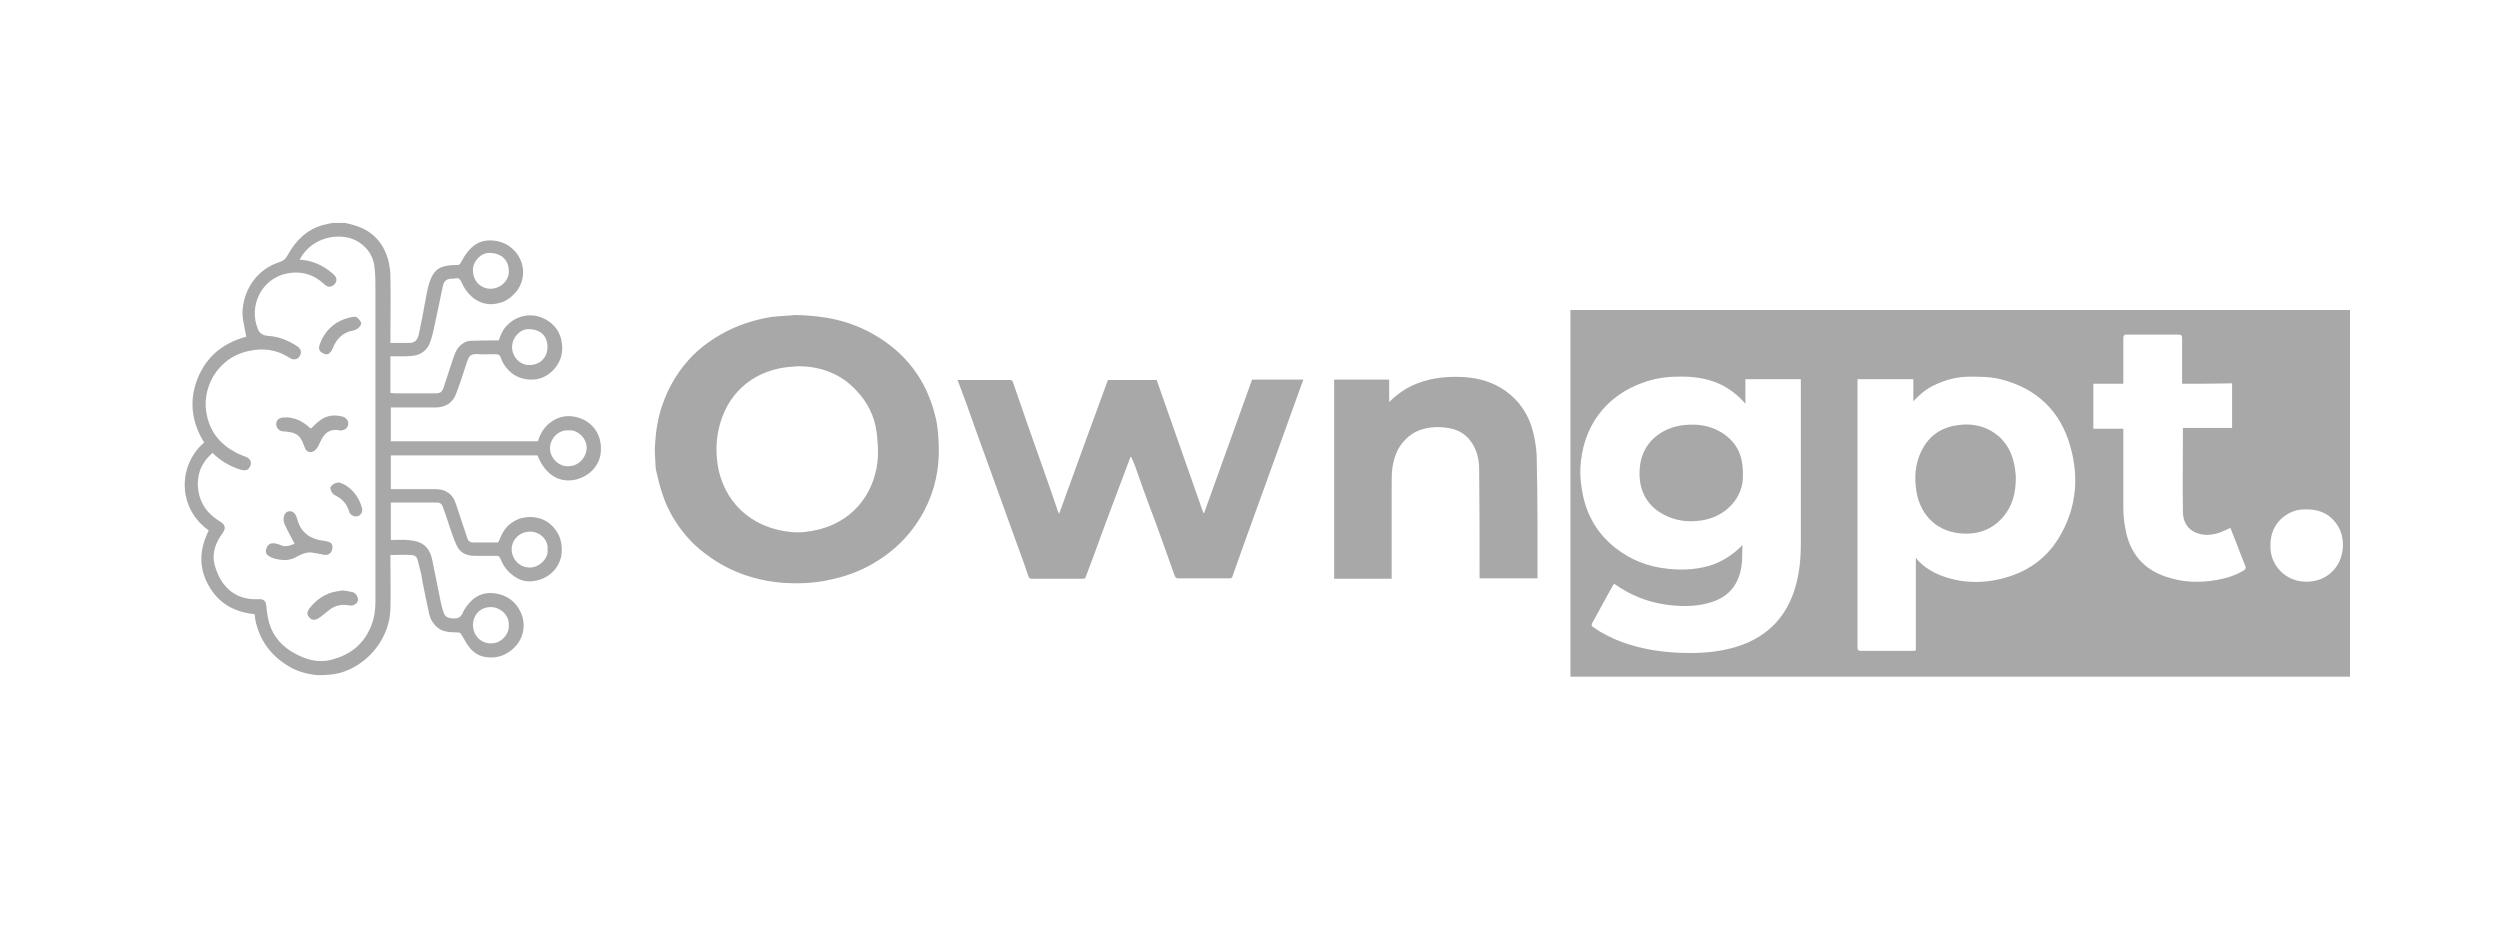 <?xml version="1.0" encoding="utf-8"?>
<!-- Generator: Adobe Illustrator 27.7.0, SVG Export Plug-In . SVG Version: 6.00 Build 0)  -->
<svg version="1.1" id="Layer_1" xmlns="http://www.w3.org/2000/svg" xmlns:xlink="http://www.w3.org/1999/xlink" x="0px" y="0px"
	 viewBox="0 0 600 228" style="enable-background:new 0 0 600 228;" xml:space="preserve">
<style type="text/css">
	.st0{fill:#A8A8A8;}
</style>
<g>
	<g>
		<path class="st0" d="M82.9,53.5c0.6,0.2,1.3,0.3,1.9,0.5c4.4,1.2,7.2,4.1,8.4,8.5c0.3,1.3,0.5,2.6,0.5,4c0.1,5.1,0,10.1,0,15.2
			c0,0.2,0,0.4,0,0.6c1.3,0,2.6,0,3.9,0c0.1,0,0.3,0,0.4,0c1.5,0.1,2.2-0.7,2.5-2c0.6-2.7,1.1-5.5,1.6-8.2c0.3-1.5,0.5-3,1-4.4
			c0.8-2.3,1.8-3.7,4.7-4c0.7-0.1,1.3-0.1,2-0.1c0.3,0,0.5-0.1,0.7-0.4c0.5-0.9,1-1.9,1.7-2.7c1.3-1.7,3-2.8,5.3-2.8
			c2.3,0,4.2,0.7,5.8,2.3c2.6,2.6,3,6.6,0.9,9.6c-1.2,1.6-2.7,2.8-4.7,3.2c-2.1,0.5-4,0.1-5.8-1.2c-1.4-1.1-2.3-2.4-3-4
			c-0.3-0.6-0.6-0.9-1.3-0.8c-0.4,0.1-0.9,0.1-1.3,0.1c-1.1,0.1-1.6,0.8-1.8,1.7c-0.7,3.2-1.3,6.4-2,9.5c-0.3,1.4-0.6,2.8-1.1,4.1
			c-0.7,1.9-2.2,3-4.2,3.2c-1.6,0.2-3.1,0.1-4.7,0.1c-0.2,0-0.4,0-0.6,0c0,3,0,5.9,0,8.8c0.4,0,0.7,0.1,1.1,0.1c3.2,0,6.5,0,9.7,0
			c1.2,0,1.6-0.3,2-1.5c0.7-2.1,1.4-4.3,2.1-6.4c0.4-1.1,0.7-2.3,1.6-3.3c0.7-0.8,1.6-1.3,2.6-1.4c2.2-0.1,4.4-0.1,6.6-0.1
			c0.1,0,0.2,0,0.3,0c0.5-1.5,1.1-2.9,2.3-3.9c2.2-2.1,5.4-2.7,8.2-1.5c2.3,1,3.9,2.7,4.5,5.2c0.6,2.7,0.1,5.1-1.8,7.2
			c-1.6,1.7-3.5,2.5-5.7,2.4c-1.9-0.1-3.6-0.7-5-2.1c-0.9-0.9-1.6-1.9-2-3.1c-0.2-0.7-0.6-0.9-1.4-0.9c-1.3,0-2.6,0.1-3.8,0
			c-2.5-0.2-2.5,0.7-3.1,2.4c-0.8,2.4-1.5,4.7-2.4,7c-0.8,2.3-2.6,3.4-5.1,3.4c-3.3,0-6.6,0-9.9,0c-0.2,0-0.4,0-0.7,0
			c0,2.7,0,5.4,0,8.1c11.8,0,23.5,0,35.3,0c0.6-2,1.6-3.6,3.4-4.8c1.8-1.2,3.8-1.5,5.8-1c3.8,0.9,6.2,4.1,5.9,8.2
			c-0.2,3.5-2.8,6-6,6.8c-4.4,1-7.6-1.7-9.2-5.8c-11.7,0-23.4,0-35.2,0c0,2.7,0,5.3,0,8.1c0.2,0,0.4,0,0.6,0c3.3,0,6.7,0,10,0
			c1,0,2,0.1,2.9,0.7c1.1,0.6,1.7,1.6,2.1,2.8c0.9,2.7,1.8,5.4,2.7,8.1c0.3,1,0.7,1.2,1.7,1.2c1.8,0,3.6,0,5.4,0
			c0.3,0,0.5-0.1,0.6-0.5c0.5-1.3,1.1-2.5,2.1-3.5c1.4-1.3,3-2,4.9-2.1c2.3-0.1,4.3,0.6,5.9,2.3c1.3,1.4,2,3,2.1,4.9
			c0.2,2.4-0.6,4.5-2.3,6.1c-1.2,1.1-2.5,1.7-4.1,2c-2,0.4-3.8-0.1-5.4-1.4c-1.1-0.8-2-1.9-2.6-3.2c-0.2-0.4-0.3-0.8-0.6-1.2
			c-0.1-0.1-0.3-0.2-0.4-0.2c-1.8,0-3.7,0-5.5,0c-1.9,0-3.5-0.7-4.3-2.5c-0.7-1.5-1.2-3-1.7-4.5c-0.5-1.6-1-3.1-1.6-4.7
			c-0.2-0.6-0.6-1.1-1.4-1.1c-3.5,0-7,0-10.5,0c-0.2,0-0.3,0-0.6,0c0,3,0,6,0,9c1.4,0,2.8-0.1,4.1,0c0.9,0.1,1.9,0.2,2.8,0.6
			c1.7,0.7,2.6,2.2,3,4c0.7,3.4,1.4,6.9,2.1,10.4c0.2,0.8,0.4,1.7,0.7,2.5c0.3,0.9,1,1.2,1.9,1.3c1.2,0.1,2.1,0,2.7-1.4
			c0.4-1,1.2-1.9,1.9-2.7c1.6-1.6,3.5-2.2,5.8-1.9c2.8,0.4,4.9,1.9,6.1,4.4c1.6,3.3,0.7,7.2-2.5,9.5c-1.8,1.3-3.7,1.7-5.8,1.4
			c-1.6-0.2-3-1.1-4-2.4c-0.8-1-1.3-2.2-2-3.2c-0.1-0.2-0.4-0.3-0.6-0.3c-0.9-0.1-1.8,0-2.7-0.2c-1.6-0.2-2.8-1.2-3.6-2.5
			c-0.7-1.1-0.8-2.3-1.1-3.6c-0.3-1.3-0.5-2.6-0.8-3.9c-0.3-1.3-0.5-2.5-0.7-3.8c-0.3-1.2-0.6-2.3-0.9-3.5c-0.2-0.8-0.9-1.1-1.5-1.1
			c-1.7-0.1-3.3,0-5,0c0,0.2,0,0.4,0,0.6c0,4.1,0.1,8.2,0,12.3c-0.1,3.5-1.3,6.6-3.4,9.4c-1.7,2.2-3.8,3.9-6.3,5.1
			c-1.5,0.7-3.1,1.2-4.8,1.3c-1.1,0.1-2.3,0.2-3.4,0.1c-2.5-0.3-4.9-1-7-2.4c-4-2.5-6.5-6.1-7.5-10.7c-0.1-0.5-0.1-1-0.2-1.5
			c-4.9-0.5-8.7-2.6-11.1-7c-2.4-4.3-2.1-8.7,0.1-13.1c-7.5-5.3-7.5-15.6-1.1-21.1c-3-4.8-3.7-10-1.6-15.3
			c2.1-5.3,6.1-8.6,11.7-10.1c-0.2-1-0.4-2.1-0.6-3.1c-0.3-1.4-0.4-2.7-0.2-4.1c0.3-2.2,1.1-4.3,2.4-6.1c1.6-2.2,3.8-3.8,6.4-4.6
			c0.9-0.3,1.5-0.8,1.9-1.6c1.9-3.5,4.6-6.2,8.5-7.3c0.8-0.2,1.6-0.4,2.4-0.5C80.8,53.5,81.8,53.5,82.9,53.5z M51,108.7
			c-0.1,0.1-0.2,0.1-0.2,0.2c-2.7,2.4-3.7,5.4-3.2,8.9c0.5,3,2,5.2,4.5,6.9c0.4,0.3,0.8,0.5,1.2,0.8c0.7,0.6,0.8,1.2,0.4,2
			c-0.2,0.4-0.5,0.8-0.8,1.2c-1.4,2.2-2.1,4.6-1.3,7.2c0.9,3,2.5,5.6,5.4,7c1.7,0.8,3.5,1,5.3,0.9c1,0,1.5,0.5,1.6,1.5
			c0.1,1,0.2,2,0.4,3c0.7,3.5,2.6,6.2,5.7,8.1c2.9,1.7,5.9,2.8,9.3,2c4.5-1.1,7.9-3.6,9.7-8c0.8-1.9,1.1-3.9,1.1-5.9
			c0-25,0-50.1,0-75.1c0-1.7,0-3.4-0.2-5c-0.2-2.7-1.5-4.8-3.8-6.3c-3.3-2.1-8.1-1.6-11.3,0.8c-1.2,0.9-2.1,2-2.9,3.4
			c0.3,0,0.6,0.1,0.8,0.1c0.3,0,0.5,0.1,0.8,0.1c2.6,0.5,4.8,1.7,6.7,3.5c0.7,0.7,0.7,1.5,0.1,2.2c-0.8,0.8-1.6,0.9-2.6-0.1
			c-2.5-2.3-5.4-3.1-8.7-2.5c-6.3,1.2-9.4,7.9-7.1,13.4c0.4,1,1.2,1.5,2.3,1.6c2,0.1,3.9,0.7,5.6,1.6c0.6,0.3,1.2,0.7,1.7,1
			c0.5,0.4,0.8,0.9,0.7,1.6C72,85.5,71.7,86,71,86.2c-0.8,0.2-1.3-0.2-1.8-0.5c-2.9-1.8-6-2.2-9.3-1.5c-7.8,1.5-11.8,9.2-10.2,15.7
			c0.9,4,3.3,6.8,6.9,8.7c0.7,0.4,1.5,0.7,2.3,1c1.5,0.5,1.6,1.8,0.9,2.7c-0.4,0.6-1.1,0.7-2.2,0.4C55.2,111.9,52.9,110.6,51,108.7z
			 M122.1,150.1c0.2-2.4-2-4.4-4.3-4.4c-2.6,0-4.2,1.9-4.3,4.2c0,2.3,1.6,4.5,4.3,4.5C120.3,154.5,122.3,152.1,122.1,150.1z
			 M136.4,103.3c-2.2-0.2-4.4,1.8-4.4,4.3c0,2.4,2.2,4.4,4.4,4.3c2.4,0,4.3-2,4.4-4.4C140.8,104.9,138.3,103,136.4,103.3z M122.1,65
			c0-2.6-1.8-4.3-4.7-4.3c-2,0-3.9,2-3.9,4.1c0,2.9,2.1,4.5,4.2,4.5C120.4,69.3,122.3,67,122.1,65z M131.4,83.3
			c0-2.7-1.7-4.3-4.6-4.3c-2,0-3.9,2-3.9,4.3c0,2.4,2,4.4,4.2,4.3C129.6,87.6,131.4,85.8,131.4,83.3z M131.4,131.8
			c0.3-2-1.7-4.3-4.3-4.2c-2.3,0-4.3,1.9-4.3,4.2c0,2.4,1.9,4.4,4.3,4.4C129.3,136.3,131.8,134,131.4,131.8z"/>
		<path class="st0" d="M376.9,74.4c62.4,0,124.7,0,187.1,0c0,29.3,0,58.7,0,88c-62.4,0-124.7,0-187.1,0
			C376.9,133.1,376.9,103.7,376.9,74.4z M418.2,130.8c-0.1,1.7,0,3.3-0.2,4.8c-0.6,4.4-2.8,7.5-7.2,8.9c-3.1,1-6.2,1.1-9.4,0.8
			c-4.5-0.4-8.7-1.8-12.5-4.2c-0.5-0.3-1-0.7-1.5-1c-0.1,0.2-0.2,0.3-0.3,0.4c-1.6,3-3.3,5.9-4.9,8.9c-0.3,0.6-0.3,0.9,0.3,1.2
			c2,1.4,4.2,2.5,6.5,3.4c4.9,1.8,10,2.6,15.2,2.7c4.2,0.1,8.3-0.2,12.3-1.4c6.7-2,11.5-6.2,13.9-12.9c1.4-3.9,1.8-7.9,1.8-12
			c0-12.9,0-25.7,0-38.6c0-0.3,0-0.5,0-0.8c-4.5,0-8.8,0-13.3,0c0,2,0,3.9,0,5.9c-1.8-2.1-3.9-3.7-6.3-4.8c-3.2-1.4-6.5-1.8-9.9-1.7
			c-2.8,0-5.4,0.4-8,1.3c-9.5,3.2-14.9,10.9-15.4,20.5c-0.1,2,0.1,4.1,0.5,6.1c1,5.4,3.6,9.8,7.9,13.2c3.7,2.9,7.8,4.5,12.5,5
			c3.8,0.4,7.6,0.2,11.2-1.1C413.9,134.4,416.2,132.9,418.2,130.8z M445.8,91c0,0.3,0,0.5,0,0.7c0,21.2,0,42.4,0,63.7
			c0,0.6,0.2,0.8,0.8,0.8c4.2,0,8.4,0,12.6,0c0.2,0,0.4,0,0.6-0.1c0-7.4,0-14.7,0-22c0.1,0,0.1-0.1,0.2-0.1c0.1,0.1,0.1,0.3,0.2,0.4
			c1.6,1.7,3.5,2.9,5.6,3.7c4.6,1.8,9.4,2,14.1,0.9c6.6-1.5,11.7-5.1,14.9-11.1c3.6-6.6,4.1-13.6,2.1-20.7
			c-2.4-8.6-8.1-14-16.8-16.2c-2.4-0.6-4.9-0.6-7.3-0.6c-3.2,0-6.1,0.8-8.9,2.2c-1.8,0.9-3.3,2.2-4.7,3.7c0-1.8,0-3.6,0-5.3
			C454.7,91,450.3,91,445.8,91z M523.7,92.1c0-0.4,0-0.6,0-0.9c0-3.3,0-6.6,0-9.9c0-0.7-0.1-1-0.9-1c-4.1,0-8.2,0-12.3,0
			c-0.7,0-0.9,0.2-0.9,0.9c0,3.3,0,6.6,0,10c0,0.3,0,0.5,0,0.9c-2.5,0-4.9,0-7.2,0c0,3.6,0,7.2,0,10.8c2.4,0,4.8,0,7.2,0
			c0,0.4,0,0.6,0,0.9c0,5.8,0,11.7,0,17.5c0,1.9,0.1,3.8,0.5,5.6c1,5.8,4.3,9.8,10,11.6c3.9,1.3,7.9,1.4,11.9,0.7
			c2.3-0.4,4.5-1.1,6.5-2.3c0.4-0.3,0.6-0.5,0.4-1c-0.8-1.9-1.5-3.9-2.3-5.9c-0.4-1.1-0.9-2.2-1.3-3.3c-1,0.4-1.9,0.9-2.8,1.2
			c-2,0.6-3.9,0.7-5.8-0.2c-2-1-2.8-2.8-2.8-5c-0.1-6.6,0-13.1,0-19.7c0-0.1,0-0.1,0.1-0.3c3.9,0,7.8,0,11.7,0c0-3.6,0-7.1,0-10.7
			C531.6,92.1,527.7,92.1,523.7,92.1z M544.9,130.8c-0.2,4.8,3.6,8.7,8.3,8.8c5.4,0.2,9.1-3.8,9.1-8.8c0-2.3-0.7-4.4-2.4-6.1
			c-2.1-2.2-4.7-2.6-7.6-2.4C549,122.6,544.9,125.4,544.9,130.8z"/>
		<path class="st0" d="M190.7,75.6c7.2,0.1,13.2,1.4,18.7,4.5c7.9,4.4,13,11.1,15.1,19.9c0.6,2.3,0.7,4.6,0.8,6.9
			c0.2,5.5-0.9,10.8-3.5,15.7c-2.8,5.3-6.8,9.4-12,12.5c-3.5,2.1-7.3,3.4-11.4,4.2c-3.4,0.7-6.9,0.8-10.3,0.6
			c-5.3-0.4-10.3-1.8-14.9-4.4c-1.9-1.1-3.6-2.3-5.3-3.7c-2.6-2.2-4.7-4.8-6.5-7.8c-0.9-1.6-1.7-3.3-2.3-5.1
			c-0.6-1.7-1.1-3.6-1.5-5.4c-0.2-0.8-0.3-1.6-0.3-2.4c-0.1-1.5-0.2-3-0.1-4.4c0.2-3.3,0.7-6.5,1.8-9.6c1.2-3.5,3-6.8,5.4-9.7
			c2.4-3,5.4-5.3,8.7-7.2c3.7-2.1,7.7-3.4,11.8-4.1C187.2,75.8,189.4,75.8,190.7,75.6z M191.5,87.9c-1.5,0.1-3,0.2-4.4,0.5
			c-8.2,1.7-13.6,7.7-14.9,16.1c-0.4,2.6-0.3,5.3,0.2,8c2.1,9.7,9.6,14.5,17.6,15.2c2.2,0.2,4.3-0.1,6.4-0.6
			c9.4-2.3,13.9-10,14.3-17.5c0.1-1.9-0.1-3.9-0.3-5.8c-0.5-3.9-2.2-7.3-4.9-10.1C201.8,89.7,197,87.9,191.5,87.9z"/>
		<path class="st0" d="M300.5,91.1c4.1,0,8.1,0,12.3,0c-0.6,1.6-1.1,3.1-1.7,4.7c-1.6,4.5-3.3,9.1-4.9,13.6
			c-2.6,7.1-5.1,14.2-7.7,21.3c-0.9,2.5-1.8,5.1-2.7,7.6c-0.1,0.4-0.3,0.5-0.7,0.5c-4.1,0-8.2,0-12.3,0c-0.6,0-0.7-0.3-0.9-0.7
			c-1-2.8-2-5.6-3-8.4c-1-2.8-2-5.6-3.1-8.4c-1.2-3.2-2.3-6.4-3.4-9.5c-0.3-0.7-0.6-1.4-0.9-2.1c-0.1,0-0.1,0-0.2,0
			c-0.5,1.3-1,2.7-1.5,4c-2.4,6.4-4.8,12.7-7.1,19.1c-0.7,1.9-1.4,3.7-2.1,5.6c-0.1,0.4-0.3,0.5-0.7,0.5c-4.1,0-8.2,0-12.3,0
			c-0.5,0-0.6-0.2-0.8-0.6c-0.9-2.8-1.9-5.5-2.9-8.2c-1-2.9-2.1-5.7-3.1-8.6c-1.1-3.1-2.3-6.3-3.4-9.4c-1.1-3.1-2.3-6.3-3.4-9.4
			c-1.1-3.1-2.2-6.3-3.4-9.4c-0.2-0.7-0.5-1.3-0.8-2.1c2.2,0,4.3,0,6.4,0c2.1,0,4.1,0,6.2,0c0.4,0,0.6,0.2,0.7,0.5
			c2.4,7,4.8,13.9,7.3,20.9c1.2,3.4,2.4,6.8,3.5,10.1c0.1,0.2,0.1,0.3,0.3,0.6c3.9-10.8,7.8-21.5,11.7-32.1c3.9,0,7.8,0,11.7,0
			c3.7,10.6,7.5,21.3,11.2,31.9c0.1,0,0.1,0,0.2,0C292.8,112.4,296.7,101.8,300.5,91.1z"/>
		<path class="st0" d="M320.2,91.1c4.4,0,8.7,0,13.2,0c0,1.8,0,3.6,0,5.4c2-2,4.2-3.5,6.8-4.5c3.6-1.4,7.3-1.7,11.1-1.5
			c3.6,0.2,7,1.2,10,3.3c3.5,2.5,5.7,5.9,6.7,10.1c0.4,1.7,0.7,3.5,0.8,5.3c0.1,5.4,0.2,10.8,0.2,16.3c0,4.2,0,8.3,0,12.5
			c0,0.3,0,0.5,0,0.8c-4.6,0-9.2,0-13.9,0c0-0.3,0-0.6,0-0.9c0-8.4,0-16.7-0.1-25.1c0-2.5-0.5-4.9-2.1-7c-1.3-1.7-2.9-2.6-4.9-3
			c-1-0.2-2.1-0.3-3.2-0.3c-2.9,0.1-5.6,0.9-7.6,3.1c-1.8,1.8-2.6,4.1-3,6.5c-0.2,1.4-0.2,2.8-0.2,4.2c0,7.2,0,14.5,0,21.7
			c0,0.3,0,0.6,0,0.9c-4.6,0-9.2,0-13.8,0C320.2,122.9,320.2,107,320.2,91.1z"/>
		<path class="st0" d="M70.7,130.5c-0.8-1.6-1.7-3.1-2.4-4.7c-0.2-0.5-0.3-1.1-0.2-1.6c0.1-0.9,0.6-1.4,1.3-1.5
			c0.7-0.1,1.4,0.4,1.7,1.2c0.2,0.6,0.4,1.2,0.6,1.8c1,2.4,3,3.6,5.4,4c0.4,0.1,0.9,0.1,1.3,0.2c1.2,0.3,1.6,0.8,1.3,2
			c-0.2,1-1.1,1.5-2.2,1.2c-0.9-0.2-1.9-0.4-2.8-0.5c-1.1-0.1-2.1,0.3-3.1,0.8c-1.1,0.7-2.4,1.1-3.7,1c-1.2-0.1-2.3-0.3-3.3-0.9
			c-0.8-0.5-1-1.1-0.6-2c0.3-0.9,1-1.2,1.9-1.1c0.4,0.1,0.8,0.2,1.2,0.3C68.3,131.4,69.5,131,70.7,130.5z"/>
		<path class="st0" d="M74.7,102.8c0.7-0.7,1.4-1.4,2.1-1.9c1.7-1.3,3.6-1.4,5.5-0.9c1.2,0.4,1.7,1.7,0.9,2.7
			c-0.2,0.3-0.7,0.5-1.2,0.6c-0.3,0.1-0.7-0.1-1-0.1c-1.7-0.2-3,0.6-3.8,2.2c-0.3,0.6-0.6,1.2-0.9,1.8c-0.2,0.3-0.4,0.6-0.6,0.8
			c-1,0.9-2.2,0.6-2.6-0.7c-0.3-0.8-0.6-1.6-1.1-2.3c-0.8-1-2-1.3-3.2-1.4c-0.4,0-0.7-0.1-1.1-0.1c-0.9-0.2-1.5-1-1.4-1.9
			c0.1-0.9,0.7-1.3,1.7-1.4c2.6-0.2,4.7,0.9,6.5,2.6C74.6,102.7,74.7,102.8,74.7,102.8z"/>
		<path class="st0" d="M82.2,141.7c0.7,0.1,1.6,0.2,2.4,0.4c0.8,0.2,1.4,1.2,1.3,2c-0.1,0.8-1.2,1.4-2.1,1.2c-1.6-0.3-3-0.1-4.4,0.8
			c-0.8,0.6-1.6,1.3-2.4,1.9c-0.4,0.3-0.8,0.6-1.3,0.7c-0.7,0.2-1.3-0.2-1.7-0.8c-0.4-0.6-0.2-1.2,0.2-1.8c1.7-2.2,3.9-3.8,6.8-4.2
			C81.4,141.8,81.7,141.8,82.2,141.7z"/>
		<path class="st0" d="M85.2,76c0.6,0.1,0.9,0.6,1.3,1.1c0.3,0.4,0.2,0.8-0.1,1.2c-0.4,0.5-0.8,0.8-1.5,1c-2.5,0.4-4.1,1.9-5,4.2
			c-0.2,0.5-0.5,1-0.9,1.3c-0.6,0.5-1.2,0.1-1.8-0.2c-0.6-0.4-0.7-0.9-0.6-1.5c0.2-0.6,0.4-1.2,0.7-1.8c1.4-2.6,3.5-4.3,6.3-5
			C84.1,76.1,84.6,76.1,85.2,76z"/>
		<path class="st0" d="M81.4,115.8c0.3,0.1,1,0.3,1.6,0.7c2,1.3,3.3,3.2,3.9,5.5c0.2,0.8-0.3,1.7-1.1,1.9c-0.7,0.2-1.8-0.3-2-1.1
			c-0.5-1.9-1.8-3.2-3.5-4c-0.6-0.3-1.1-1.3-1-1.8C79.5,116.4,80.4,115.8,81.4,115.8z"/>
		<path class="st0" d="M418.3,114c0.2,5.3-4,10-9.9,10.9c-3.3,0.5-6.4,0.1-9.3-1.5c-4-2.2-5.8-5.9-5.6-10.4
			c0.2-6.9,5.5-10.5,10.8-11c3.1-0.3,6,0.1,8.7,1.7C416.7,105.9,418.4,109.2,418.3,114z"/>
		<path class="st0" d="M483.8,114.6c0,3.7-0.8,6.8-3,9.4c-2.7,3.2-6.3,4.4-10.4,4c-6.2-0.6-10-5.1-10.6-11.1
			c-0.4-3.4,0.1-6.7,1.9-9.7c1.9-3.1,4.8-4.8,8.4-5.2c3.2-0.4,6.1,0.2,8.7,2c2.9,2.1,4.3,5,4.8,8.5
			C483.7,113.3,483.8,114.1,483.8,114.6z"/>
	</g>
</g>
</svg>

